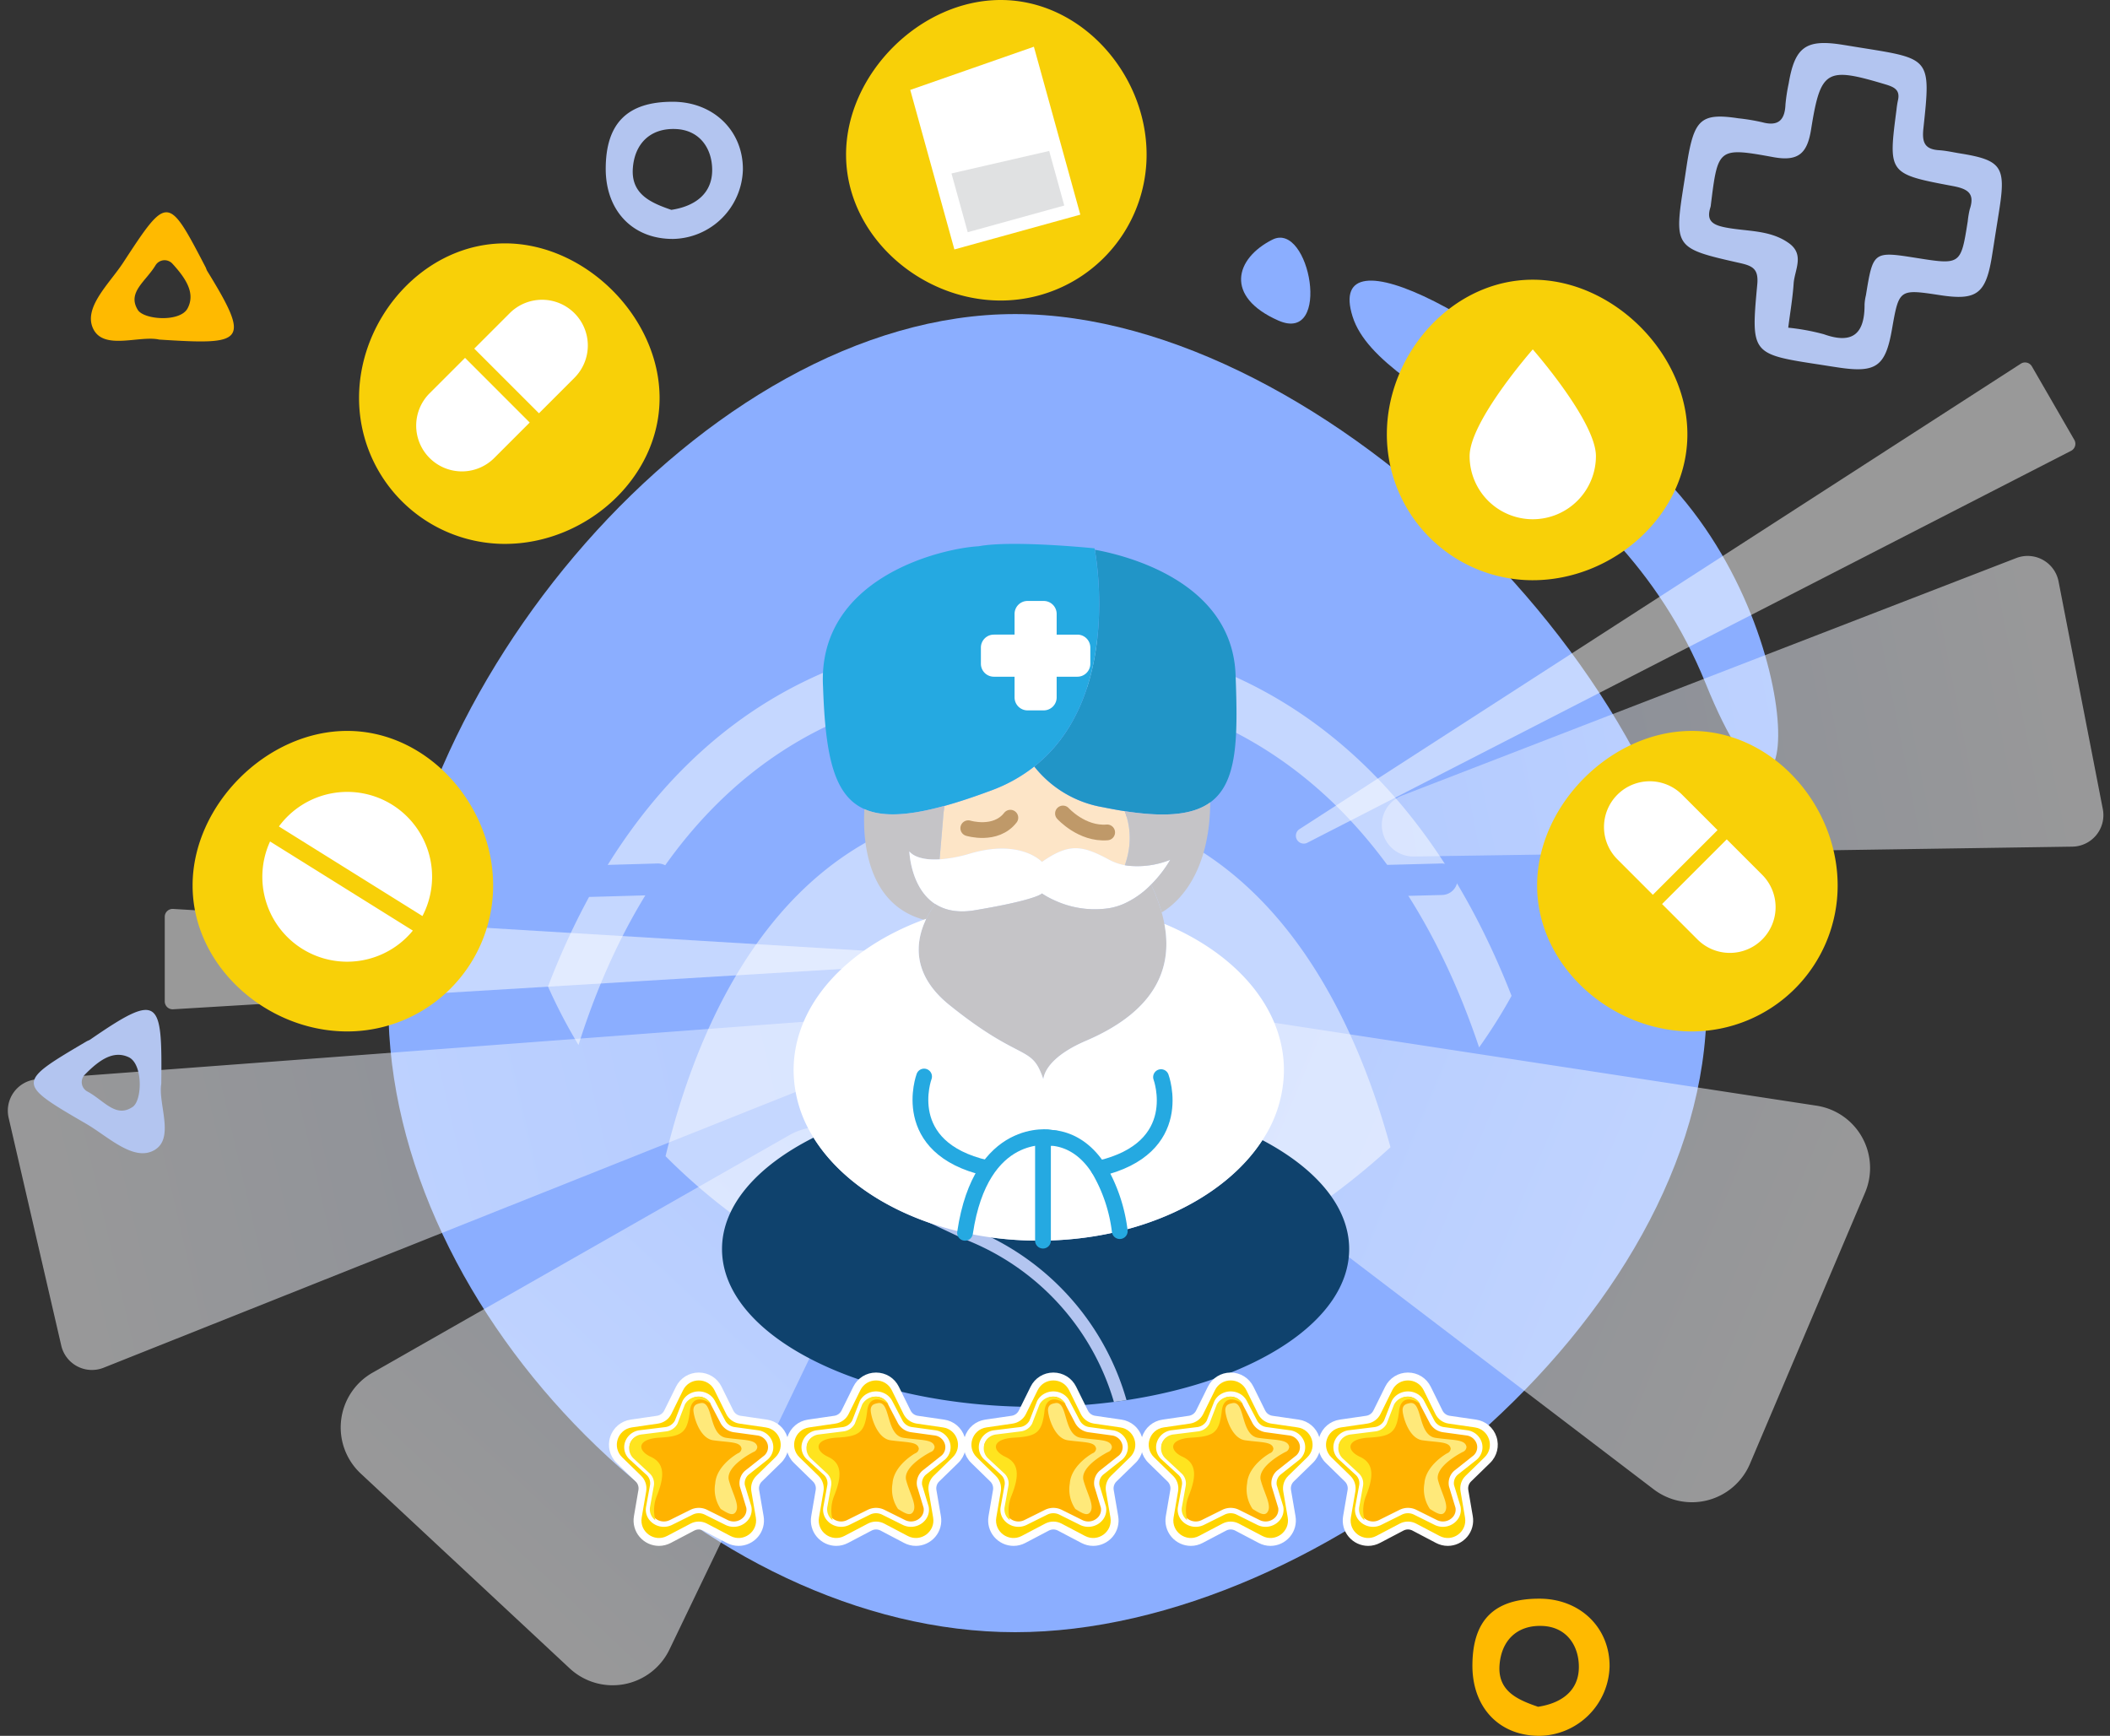 <svg id="reward" xmlns="http://www.w3.org/2000/svg" xmlns:xlink="http://www.w3.org/1999/xlink" width="267.801" height="220.327" viewBox="0 0 267.801 220.327">
  <rect x="0" y="0" width="267.801" height="220.327" fill="#333333" stroke="none"/>
  <defs>
    <linearGradient id="linear-gradient" x1="0.5" x2="0.5" y2="1" gradientUnits="objectBoundingBox">
      <stop offset="0" stop-color="#dee8ff"/>
      <stop offset="1" stop-color="#fff"/>
    </linearGradient>
  </defs>
  <g id="bg" transform="translate(-634.634 -342.479)">
    <g id="icons_bg" transform="translate(683.923 372.646)">
      <path id="Path_4322" data-name="Path 4322" d="M69.553-20c39.406,0,87.754,48.348,87.754,87.754s-48.348,79.553-87.754,79.553S-10,107.16-10,67.754,30.146-20,69.553-20Z" transform="translate(10 29.697)" fill="#8baeff"/>
      <path id="Path_4323" data-name="Path 4323" d="M404.132-7650.633c3.529,11.292,32.816,16.937,44.813,46.577s14.467-6.7-6-26.817S400.6-7661.924,404.132-7650.633Z" transform="translate(-281.756 7660.628)" fill="#8baeff"/>
      <path id="Path_4324" data-name="Path 4324" d="M472.534-7556.358c-4.747,2.388-6.1,7.241.743,10.266S477.281-7558.746,472.534-7556.358Z" transform="translate(-360.328 7556.607)" fill="#8baeff"/>
    </g>
    <path id="Polygon_23" data-name="Polygon 23" d="M21.363,24.492a8,8,0,0,1,15.275,0L54.763,82.618A8,8,0,0,1,47.125,93H10.875A8,8,0,0,1,3.237,82.618Z" transform="translate(735.893 454.081) rotate(43)" opacity="0.5" fill="url(#linear-gradient)"/>
    <path id="Polygon_26" data-name="Polygon 26" d="M21.248,30.392c2.048-8.03,13.455-8.03,15.5,0l18.7,73.328A8,8,0,0,1,47.7,113.7H10.3a8,8,0,0,1-7.752-9.977Z" transform="translate(748.05 493.335) rotate(-67)" opacity="0.5" fill="url(#linear-gradient)"/>
    <path id="Polygon_24" data-name="Polygon 24" d="M15.546,25.782a4,4,0,0,1,7.908,0l14.84,96.766a4,4,0,0,1-3.954,4.606H4.66a4,4,0,0,1-3.954-4.606Z" transform="matrix(0.225, 0.974, -0.974, 0.225, 758.53, 451.21)" opacity="0.5" fill="url(#linear-gradient)"/>
    <path id="Polygon_25" data-name="Polygon 25" d="M15.563,22.01a4,4,0,0,1,7.875,0L38.158,104.3a4,4,0,0,1-3.937,4.7H4.779a4,4,0,0,1-3.937-4.7Z" transform="translate(795.438 470.669) rotate(-101)" opacity="0.5" fill="url(#linear-gradient)"/>
    <path id="Polygon_27" data-name="Polygon 27" d="M5.435,20.181a1,1,0,0,1,2,0l5.383,108.769a1,1,0,0,1-1,1.049H1.051a1,1,0,0,1-1-1.049Z" transform="translate(785.848 464.219) rotate(-120)" fill="#fff" opacity="0.5"/>
    <path id="Polygon_28" data-name="Polygon 28" d="M5.435,16.527a1,1,0,0,1,2,0L12.8,105.463a1,1,0,0,1-1,1.06H1.062a1,1,0,0,1-1-1.06Z" transform="translate(762.068 457.785) rotate(90)" fill="#fff" opacity="0.5"/>
    <path id="ic_circle" d="M628.18,100.74c-5.78-.02-8.53,2.73-8.53,8.53.01,5.33,3.45,8.91,8.55,8.88a9.044,9.044,0,0,0,8.86-8.79C637.1,104.42,633.32,100.75,628.18,100.74Zm-.2,13.72c-2.63-.9-5.11-2-4.89-5.25.22-3.19,2.25-5.14,5.43-5.01,3.12.12,4.69,2.56,4.64,5.33C633.1,112.48,630.9,114.02,627.98,114.46Z" transform="translate(201.862 444.656)" fill="#ffba00"/>
    <path id="ic_triangle" data-name="ic+triangle" d="M461.16,259.39c.12-10.77-.17-11.72-9.03-5.61-.14.09-.31.14-.45.22-8.91,5.25-8.94,5.3-.06,10.46,2.77,1.6,6.03,4.87,8.67,3.34C462.9,266.29,460.73,261.91,461.16,259.39Zm-3.62,2.92c-2.144,1.482-3.642-.808-5.743-1.937a1.347,1.347,0,0,1-.355-2.134c1.85-1.887,3.628-3.121,5.558-2.239C458.85,256.83,458.76,261.47,457.54,262.31Z" transform="translate(193.944 220.656)" fill="#b3c5f0"/>
    <path id="ic_triangle-2" data-name="ic+triangle" d="M461.16,259.39c.12-10.77-.17-11.72-9.03-5.61-.14.09-.31.14-.45.22-8.91,5.25-8.94,5.3-.06,10.46,2.77,1.6,6.03,4.87,8.67,3.34C462.9,266.29,460.73,261.91,461.16,259.39Zm-3.62,2.92c-2.144,1.482-3.642-.808-5.743-1.937a1.347,1.347,0,0,1-.355-2.134c1.85-1.887,3.628-3.121,5.558-2.239C458.85,256.83,458.76,261.47,457.54,262.31Z" transform="translate(938.018 -61.372) rotate(93)" fill="#ffba00"/>
    <path id="ic_med" d="M491.458,583.768c-.9,0-1.807-.069-2.695.015-1.876.178-2.332-.672-2.417-2.463-.44-8.832-.494-8.825-9.164-8.832-.9,0-1.807-.008-2.7-.008-4.648.008-5.868,1.228-5.914,5.937a22.392,22.392,0,0,0,.015,2.695c.232,1.977-.479,2.9-2.556,2.679a25.619,25.619,0,0,0-3.081-.023c-4.478.031-5.381.911-5.52,5.4-.031,1.158,0,2.316,0,3.474,0,8.639,0,8.686,8.616,9.242,1.683.108,2.455.4,2.579,2.347.571,8.856.641,8.848,9.5,8.8.772,0,1.536,0,2.308-.008,4.849-.039,5.891-1.058,5.968-5.837.085-5.219.085-5.219,5.358-5.25,4.617-.023,5.659-1.042,5.721-5.59.008-1.158,0-2.316,0-3.474,0-1.027.008-2.054,0-3.088C497.442,584.524,496.7,583.783,491.458,583.768Zm2.308,6.8a11.422,11.422,0,0,0-.015,1.544c0,5.628,0,5.628-5.775,5.628-5.458,0-5.5.046-5.52,5.675a6.442,6.442,0,0,0,.008,1.158c.595,3.59-.594,5.3-4.493,4.571a27.737,27.737,0,0,0-4.609-.116c-.062-1.884-.031-3.775-.2-5.644-.154-1.753.865-3.9-1.49-5.011-2.671-1.289-5.536-.54-8.307-.672-1.637-.077-2.409-.54-2.146-2.231a2.146,2.146,0,0,0,0-.386c-.239-7.157-.232-7.311,6.871-7.142,3.3.085,4.2-1.189,4.2-4.254.008-7.69.679-8.137,8.446-7.088,1.2.162,1.976.432,1.861,1.807a11.45,11.45,0,0,0,.008,1.15c.224,8.145.224,8.207,8.57,8.446C493.087,588.06,494.122,588.454,493.767,590.569Z" transform="translate(489.336 -291.508) rotate(9)" fill="#b3c5f0"/>
    <path id="ic_circle-2" data-name="ic_circle" d="M628.18,100.74c-5.78-.02-8.53,2.73-8.53,8.53.01,5.33,3.45,8.91,8.55,8.88a9.044,9.044,0,0,0,8.86-8.79C637.1,104.42,633.32,100.75,628.18,100.74Zm-.2,13.72c-2.63-.9-5.11-2-4.89-5.25.22-3.19,2.25-5.14,5.43-5.01,3.12.12,4.69,2.56,4.64,5.33C633.1,112.48,630.9,114.02,627.98,114.46Z" transform="translate(91.862 254.656)" fill="#b3c5f0"/>
  </g>
  <g id="Group_13496" data-name="Group 13496" transform="translate(-2787.728 -2916.125)">
    <path id="Path_5712" data-name="Path 5712" d="M3920.948,9105.553c-15.8,0-31.754-8.082-43.723-20.115,4.634-19.1,16.333-44.915,45.725-44.915,28.809,0,41.1,24.806,46.282,43.776C3955.455,9096.956,3937.243,9105.553,3920.948,9105.553Zm1.8-80.022c-34.938,0-50.05,25.125-56.571,45.791a67.231,67.231,0,0,1-3.871-7.42c8.149-21.284,25.14-44.761,60.442-44.761,35.948,0,53.424,24.365,61.852,45.944a67.659,67.659,0,0,1-4.119,6.546C3973.537,9050.895,3957.871,9025.53,3922.743,9025.53Z" transform="translate(-1005.025 -6022.56)" fill="#fff" stroke="rgba(0,0,0,0)" stroke-width="1" opacity="0.5"/>
    <g id="Group_13472" data-name="Group 13472" transform="translate(2812.172 3008.897)">
      <path id="Path_5698" data-name="Path 5698" d="M-566.856,4666.625a18.519,18.519,0,0,1-18.519,18.52c-10.228,0-19.625-8.292-19.625-18.52S-595.6,4647-585.375,4647-566.856,4656.4-566.856,4666.625Z" transform="translate(605 -4647)" fill="#f8d008"/>
      <g id="Group_13469" data-name="Group 13469" transform="translate(8.852 7.74)">
        <path id="Path_5703" data-name="Path 5703" d="M-588.008,4672.39a10.774,10.774,0,0,0,4.085,13.627,10.774,10.774,0,0,0,14.037-2.315Z" transform="translate(588.988 -4666.095)" fill="#fff"/>
        <path id="Path_5704" data-name="Path 5704" d="M-585.183,4665.391l18.218,11.372a10.774,10.774,0,0,0-3.84-14.127A10.774,10.774,0,0,0-585.183,4665.391Z" transform="translate(587.286 -4661.002)" fill="#fff"/>
      </g>
    </g>
    <path id="Path_5718" data-name="Path 5718" d="M-918.467-5904.179l-9.5.245" transform="translate(3889.187 8931.903)" fill="none" stroke="#8baeff" stroke-linecap="round" stroke-width="4"/>
    <path id="Path_5719" data-name="Path 5719" d="M-919.375-5904.179l-8.592.245" transform="translate(3790.608 8931.903)" fill="none" stroke="#8baeff" stroke-linecap="round" stroke-width="4"/>
    <path id="Path_5722" data-name="Path 5722" d="M10.695,0,0,.245" transform="translate(2917.377 2966.089) rotate(90)" fill="none" stroke="#8baeff" stroke-linecap="round" stroke-width="4"/>
    <path id="Path_5720" data-name="Path 5720" d="M7.591,0,0,.245" transform="matrix(0.829, 0.559, -0.559, 0.829, 2876.336, 2984.877)" fill="none" stroke="#8baeff" stroke-linecap="round" stroke-width="4"/>
    <path id="Path_5721" data-name="Path 5721" d="M7.639.245,0,0" transform="translate(2962.199 2988.536) rotate(146)" fill="none" stroke="#8baeff" stroke-linecap="round" stroke-width="4"/>
    <g id="Group_13474" data-name="Group 13474" transform="translate(2833.298 2947.016)">
      <path id="Path_5699" data-name="Path 5699" d="M-503.856,4569.625c0,10.228-9.4,18.519-19.625,18.519A18.519,18.519,0,0,1-542,4569.625c0-10.229,8.291-19.625,18.519-19.625S-503.856,4559.4-503.856,4569.625Z" transform="translate(542 -4550)" fill="#f8d008"/>
      <g id="Group_13470" data-name="Group 13470" transform="translate(7.257 7.163)">
        <path id="Path_5705" data-name="Path 5705" d="M-507.336,4577.361l4.5-4.5a5.8,5.8,0,0,0,0-8.209,5.805,5.805,0,0,0-8.209,0l-4.5,4.5Z" transform="translate(522.913 -4562.957)" fill="#fff"/>
        <path id="Path_5706" data-name="Path 5706" d="M-522.678,4576.285l-4.5,4.5a5.806,5.806,0,0,0,0,8.209,5.8,5.8,0,0,0,8.209,0l4.5-4.5Z" transform="translate(528.873 -4568.917)" fill="#fff"/>
      </g>
    </g>
    <g id="Group_13473" data-name="Group 13473" transform="translate(2895.11 2916.125)">
      <path id="Path_5700" data-name="Path 5700" d="M-368.856,4510.625a18.518,18.518,0,0,1-18.519,18.519c-10.228,0-19.625-8.29-19.625-18.519S-397.6,4491-387.375,4491-368.856,4500.4-368.856,4510.625Z" transform="translate(407 -4491)" fill="#f8d008"/>
      <path id="Path_5709" data-name="Path 5709" d="M-370.672,4523.041l-15.985,4.417-5.6-20.248,15.691-5.483Z" transform="translate(400.405 -4495.797)" fill="#fff"/>
      <path id="Path_5710" data-name="Path 5710" d="M-382.8,4528.514l2.061,7.459,12.255-3.386-1.914-6.927Z" transform="translate(396.18 -4506.5)" fill="#e0e1e2"/>
    </g>
    <g id="Group_13475" data-name="Group 13475" transform="translate(2963.747 2951.627)">
      <path id="Path_5701" data-name="Path 5701" d="M-216.856,4576.625c0,10.228-9.4,18.519-19.625,18.519A18.519,18.519,0,0,1-255,4576.625c0-10.229,8.291-19.625,18.519-19.625S-216.856,4566.4-216.856,4576.625Z" transform="translate(255 -4557)" fill="#f8d008"/>
      <path id="Path_5711" data-name="Path 5711" d="M-219.968,4586.544a8.016,8.016,0,0,1-8.016,8.015,8.016,8.016,0,0,1-8.016-8.015c0-4.427,8.016-13.544,8.016-13.544S-219.968,4582.118-219.968,4586.544Z" transform="translate(246.504 -4564.155)" fill="#fff"/>
    </g>
    <g id="Group_13476" data-name="Group 13476" transform="translate(2982.819 3008.898)">
      <path id="Path_5702" data-name="Path 5702" d="M-170.856,4674.625a18.519,18.519,0,0,1-18.519,18.519c-10.228,0-19.625-8.291-19.625-18.519S-199.6,4655-189.375,4655-170.856,4664.4-170.856,4674.625Z" transform="translate(209 -4655)" fill="#f8d008"/>
      <g id="Group_13471" data-name="Group 13471" transform="translate(8.49 6.397)">
        <path id="Path_5707" data-name="Path 5707" d="M-172.105,4679.9l4.5,4.5a5.805,5.805,0,0,1,0,8.209,5.8,5.8,0,0,1-8.209,0l-4.5-4.5Z" transform="translate(187.682 -4672.532)" fill="#fff"/>
        <path id="Path_5708" data-name="Path 5708" d="M-187.448,4680.976l-4.495-4.5a5.8,5.8,0,0,1,0-8.209,5.806,5.806,0,0,1,8.209,0l4.5,4.5Z" transform="translate(193.643 -4666.572)" fill="#fff"/>
      </g>
    </g>
    <g id="Group_13488" data-name="Group 13488" transform="translate(2879.372 2985.161)">
      <path id="Path_5729" data-name="Path 5729" d="M3389.593,3881.192c0,9.044-11.907,16.688-28.261,19.177q-.793.12-1.6.224a77.589,77.589,0,0,1-9.938.63c-21.979,0-39.8-8.969-39.8-20.032,0-5.521,4.436-10.521,11.613-14.142,3.555,5.732,10.572,10.181,19.217,12.075q1.623.356,3.32.59a44.7,44.7,0,0,0,6.047.409c12.639,0,23.517-5.238,28.386-12.762C3385.4,3870.957,3389.593,3875.829,3389.593,3881.192Z" transform="translate(-3310 -3791.687)" fill="#0f426d"/>
      <path id="Path_5730" data-name="Path 5730" d="M3406.154,3763c-.029.062-.059.123-.091.187-.083-.019-.163-.04-.243-.064C3405.929,3763.08,3406.042,3763.04,3406.154,3763Z" transform="translate(-3380.227 -3715.427)" fill="#fff"/>
      <path id="Path_5731" data-name="Path 5731" d="M3406.154,3763c-.029.062-.059.123-.091.187-.083-.019-.163-.04-.243-.064C3405.929,3763.08,3406.042,3763.04,3406.154,3763Z" transform="translate(-3380.227 -3715.427)" fill="#fff"/>
      <g id="Group_13487" data-name="Group 13487" transform="translate(23.771 84.965)">
        <path id="Path_5732" data-name="Path 5732" d="M3426.561,3926.717c-.529.08-1.06.155-1.6.224a31.719,31.719,0,0,0-19.073-20.694L3399,3903l7.059,2.473.3-.764.125.051q1.518.6,2.893,1.3a33.209,33.209,0,0,1,17.16,20.568C3426.548,3926.661,3426.553,3926.691,3426.561,3926.717Z" transform="translate(-3399 -3903)" fill="#b3c5f0"/>
      </g>
      <path id="Path_5733" data-name="Path 5733" d="M3437.434,3698.542v0a9.348,9.348,0,0,0-.558-2.209q-1.3-.2-2.765-.5a14.094,14.094,0,0,1-8.718-5.166,19.851,19.851,0,0,1-5.438,3.029c-2.222.828-4.215,1.49-6,1.982l-.577,6.776a18,18,0,0,0,3.9-.745c6.41-1.87,9.081,1.068,9.081,1.068,3.472-2.4,5.075-2.137,8.547-.267a6.85,6.85,0,0,0,1.977.689,10.181,10.181,0,0,0,.449-1.635,0,0,0,0,0,0-.005A9.623,9.623,0,0,0,3437.434,3698.542Z" transform="translate(-3385.768 -3662.408)" fill="#fde5c7"/>
      <path id="Path_5734" data-name="Path 5734" d="M3480.7,3619.717c-2.038,1.485-5.261,1.92-10.288,1.2-.187-.026-.374-.056-.566-.085q-1.3-.2-2.764-.5a14.093,14.093,0,0,1-8.718-5.165,18.48,18.48,0,0,0,3.323-3.4c6.8-8.99,4.66-22.438,4.359-24.115,3.977.719,17.409,4.025,17.863,15.852C3484.217,3611.626,3484.163,3617.192,3480.7,3619.717Z" transform="translate(-3418.735 -3586.911)" fill="#2195c7"/>
      <path id="Path_5735" data-name="Path 5735" d="M3388.047,3609.738a18.479,18.479,0,0,1-3.323,3.4,19.865,19.865,0,0,1-5.438,3.029c-2.222.828-4.214,1.49-6,1.982-.139.035-.272.072-.409.107-4.4,1.17-7.513,1.269-9.714.288-3.915-1.736-4.949-6.875-5.245-15.464-.8-13.889,14.957-17.628,19.764-17.9,4.273-.8,14.69.267,14.69.267l.032.174C3392.707,3587.3,3394.85,3600.748,3388.047,3609.738Z" transform="translate(-3345.099 -3584.884)" fill="#25a9e1"/>
      <path id="Path_5736" data-name="Path 5736" d="M3432.342,3715c-1.87,2.4-5.342,1.335-5.342,1.335" transform="translate(-3395.751 -3680.248)" fill="none" stroke="#bf9969" stroke-linecap="round" stroke-miterlimit="10" stroke-width="2"/>
      <path id="Path_5737" data-name="Path 5737" d="M3477.609,3715.4c-3.205.267-5.609-2.4-5.609-2.4" transform="translate(-3428.732 -3678.782)" fill="none" stroke="#bf9969" stroke-linecap="round" stroke-miterlimit="10" stroke-width="2"/>
      <path id="Path_5738" data-name="Path 5738" d="M3387.64,3709.42l-.577,6.776c-.08.005-.16.011-.238.011-2.89.12-3.6-1.023-3.6-1.023s.142,4.658,3.293,6.688a11.791,11.791,0,0,0-1.138,1.859c-.112.04-.224.08-.334.123-7.6-2.073-7.721-10.972-7.527-14.038,2.2.98,5.313.881,9.714-.288C3387.368,3709.492,3387.5,3709.455,3387.64,3709.42Z" transform="translate(-3359.452 -3676.158)" fill="#c5c4c7"/>
      <path id="Path_5739" data-name="Path 5739" d="M3426.7,3731.714c-.115-.016-.232-.035-.35-.056a6.847,6.847,0,0,1-1.977-.689c-3.472-1.87-5.074-2.137-8.547.267,0,0-2.671-2.938-9.081-1.068a18.033,18.033,0,0,1-3.905.745c-.08.005-.16.011-.238.011-2.89.12-3.6-1.023-3.6-1.023s.142,4.658,3.293,6.688a5.367,5.367,0,0,0,.855.449,5.878,5.878,0,0,0,1.338.382,7.534,7.534,0,0,0,1.565.091,9.823,9.823,0,0,0,1.229-.131c3.1-.518,5.083-.954,6.346-1.3h0c2-.537,2.2-.839,2.2-.839a10.126,10.126,0,0,0,1.531.844h0a12.123,12.123,0,0,0,7.014,1.025c.131-.021.259-.048.39-.077h0a7.621,7.621,0,0,0,1.1-.331c.1-.035.19-.075.283-.112v0a11.239,11.239,0,0,0,3.531-2.468,15.764,15.764,0,0,0,2.433-3.149A11.258,11.258,0,0,1,3426.7,3731.714Z" transform="translate(-3375.229 -3690.875)" fill="#fff"/>
      <path id="Path_5740" data-name="Path 5740" d="M3512.2,3707.71c-.059,9.6-4.6,13.066-6.159,13.969a21.792,21.792,0,0,0-1.349-3.528,15.764,15.764,0,0,0,2.434-3.149,11.259,11.259,0,0,1-5.417.742c-.115-.016-.232-.035-.35-.056a10.174,10.174,0,0,0,.449-1.635,0,0,0,0,0,0-.005,9.606,9.606,0,0,0,.1-3.01v0a9.353,9.353,0,0,0-.558-2.209c.192.03.379.059.566.085C3506.943,3709.63,3510.167,3709.195,3512.2,3707.71Z" transform="translate(-3450.243 -3674.905)" fill="#c5c4c7"/>
      <path id="Path_5741" data-name="Path 5741" d="M3424.691,3766.618c-7.479,3.2-4.541,6.677-5.876,3.739s-3.205-1.6-11.485-8.28c-4.776-3.852-4.308-7.967-3.01-10.764.032-.064.062-.125.091-.187a11.8,11.8,0,0,1,1.138-1.859,5.341,5.341,0,0,0,.854.449,5.883,5.883,0,0,0,1.338.382,7.541,7.541,0,0,0,1.565.091,9.871,9.871,0,0,0,1.229-.131c3.1-.518,5.083-.954,6.346-1.3h0c2-.537,2.2-.839,2.2-.839a10.129,10.129,0,0,0,1.53.844h0a12.126,12.126,0,0,0,7.014,1.025c.131-.021.259-.048.39-.077h0a7.621,7.621,0,0,0,1.1-.331c.1-.035.189-.075.283-.112v0a11.245,11.245,0,0,0,3.531-2.468,21.787,21.787,0,0,1,1.349,3.528c.142.5.257.977.342,1.448v0C3436.1,3759.529,3430.848,3763.979,3424.691,3766.618Z" transform="translate(-3378.485 -3703.554)" fill="#c5c4c7"/>
      <path id="Path_5742" data-name="Path 5742" d="M3406.231,3782.567a16.2,16.2,0,0,1-2.729,8.873c-4.869,7.524-15.748,12.762-28.386,12.762-12.812,0-23.813-5.382-28.584-13.074a16.118,16.118,0,0,1-2.532-8.56c0-8.28,6.688-15.472,16.511-19.107.08.024.16.045.243.064-1.3,2.8-1.766,6.912,3.01,10.764,8.28,6.677,10.149,5.342,11.485,8.28s-1.6-.534,5.875-3.739c6.157-2.639,11.41-7.089,9.938-14.839C3400.147,3767.763,3406.231,3774.672,3406.231,3782.567Z" transform="translate(-3334.919 -3715.764)" fill="#fff"/>
      <path id="Path_5743" data-name="Path 5743" d="M3412.645,3849.618c-11.271-2.6-7.922-11.618-7.922-11.618" transform="translate(-3379.082 -3770.396)" fill="none" stroke="#25a9e1" stroke-linecap="round" stroke-miterlimit="10" stroke-width="2"/>
      <path id="Path_5744" data-name="Path 5744" d="M3436.3,3866.888v-.029s-8.827-1.528-10.852,12.07c0,.008,0,.013-.005.021" transform="translate(-3394.607 -3791.509)" fill="none" stroke="#25a9e1" stroke-linecap="round" stroke-miterlimit="10" stroke-width="2"/>
      <path id="Path_5745" data-name="Path 5745" d="M3496.852,3838.28s3.349,9.019-7.922,11.618" transform="translate(-3441.139 -3770.601)" fill="none" stroke="#25a9e1" stroke-linecap="round" stroke-miterlimit="10" stroke-width="2"/>
      <path id="Path_5746" data-name="Path 5746" d="M3462.5,3880.149v-13.01a4.455,4.455,0,0,1,.958-.045c1.381.062,4,.652,6.1,3.918a20.331,20.331,0,0,1,2.687,7.93" transform="translate(-3421.769 -3791.714)" fill="none" stroke="#25a9e1" stroke-linecap="round" stroke-miterlimit="10" stroke-width="2"/>
      <path id="Path_5747" data-name="Path 5747" d="M3445.243,3616.273h-2.628v-2.628a1.645,1.645,0,0,0-1.645-1.645h-2.052a1.645,1.645,0,0,0-1.645,1.645v2.628h-2.628a1.646,1.646,0,0,0-1.646,1.645v2.051a1.646,1.646,0,0,0,1.646,1.646h2.628v2.628a1.646,1.646,0,0,0,1.645,1.646h2.052a1.645,1.645,0,0,0,1.645-1.646v-2.628h2.628a1.645,1.645,0,0,0,1.645-1.646v-2.051A1.645,1.645,0,0,0,3445.243,3616.273Z" transform="translate(-3400.148 -3604.758)" fill="#fff"/>
    </g>
  </g>
  <g id="stars" transform="translate(-2807.517 -2140.083)">
    <g id="star" transform="translate(2885.805 2315.298)">
      <g id="Group_13491" data-name="Group 13491">
        <g id="Path_5752" data-name="Path 5752" transform="translate(-2702.16 -3953.653)" fill="#ffd500">
          <path d="M 2717.613 3974.153 C 2717.173 3974.153 2716.746 3974.047 2716.345 3973.836 L 2713.362 3972.267 C 2713.116 3972.138 2712.839 3972.069 2712.56 3972.069 C 2712.282 3972.069 2712.005 3972.138 2711.758 3972.267 L 2708.775 3973.836 C 2708.374 3974.046 2707.948 3974.153 2707.508 3974.153 C 2706.705 3974.153 2705.943 3973.796 2705.417 3973.173 C 2704.897 3972.555 2704.686 3971.771 2704.824 3970.965 L 2705.394 3967.643 C 2705.49 3967.084 2705.304 3966.514 2704.898 3966.118 L 2702.485 3963.765 C 2701.737 3963.037 2701.473 3961.967 2701.796 3960.974 C 2702.118 3959.981 2702.961 3959.271 2703.994 3959.121 L 2707.329 3958.636 C 2707.891 3958.554 2708.376 3958.202 2708.627 3957.693 L 2710.118 3954.671 C 2710.581 3953.735 2711.516 3953.153 2712.56 3953.153 C 2713.604 3953.153 2714.54 3953.735 2715.002 3954.671 L 2716.494 3957.693 C 2716.745 3958.202 2717.23 3958.554 2717.791 3958.636 L 2721.126 3959.121 C 2722.16 3959.271 2723.002 3959.981 2723.325 3960.974 C 2723.647 3961.967 2723.383 3963.037 2722.635 3963.765 L 2720.222 3966.118 C 2719.816 3966.514 2719.631 3967.084 2719.726 3967.643 L 2720.296 3970.965 C 2720.434 3971.771 2720.224 3972.555 2719.703 3973.173 C 2719.177 3973.796 2718.416 3974.153 2717.613 3974.153 Z" stroke="none"/>
          <path d="M 2712.56 3953.653 C 2711.768 3953.653 2710.975 3954.066 2710.567 3954.892 L 2709.075 3957.915 C 2708.751 3958.571 2708.125 3959.025 2707.401 3959.131 L 2704.066 3959.616 C 2702.242 3959.88 2701.514 3962.122 2702.834 3963.407 L 2705.247 3965.76 C 2705.771 3966.271 2706.01 3967.006 2705.887 3967.728 L 2705.317 3971.049 C 2705.005 3972.866 2706.911 3974.251 2708.542 3973.393 L 2711.526 3971.824 C 2712.174 3971.485 2712.948 3971.485 2713.595 3971.824 L 2716.578 3973.393 C 2718.208 3974.251 2720.115 3972.866 2719.803 3971.049 L 2719.234 3967.728 C 2719.11 3967.006 2719.349 3966.271 2719.873 3965.76 L 2722.287 3963.407 C 2723.606 3962.122 2722.878 3959.88 2721.054 3959.616 L 2717.719 3959.131 C 2716.995 3959.025 2716.369 3958.571 2716.045 3957.915 L 2714.554 3954.892 C 2714.146 3954.066 2713.353 3953.653 2712.56 3953.653 M 2712.56 3952.653 C 2713.796 3952.653 2714.904 3953.342 2715.45 3954.449 L 2716.942 3957.472 C 2717.12 3957.833 2717.465 3958.083 2717.863 3958.141 L 2721.198 3958.626 C 2722.421 3958.804 2723.418 3959.644 2723.8 3960.82 C 2724.182 3961.995 2723.87 3963.261 2722.985 3964.124 L 2720.571 3966.476 C 2720.283 3966.757 2720.151 3967.162 2720.219 3967.558 L 2720.789 3970.88 C 2720.95 3971.82 2720.693 3972.773 2720.085 3973.495 C 2719.464 3974.231 2718.563 3974.653 2717.613 3974.653 C 2717.091 3974.653 2716.586 3974.527 2716.113 3974.278 L 2713.129 3972.709 C 2712.955 3972.618 2712.758 3972.569 2712.56 3972.569 C 2712.363 3972.569 2712.166 3972.618 2711.991 3972.71 L 2709.008 3974.278 C 2708.534 3974.527 2708.03 3974.653 2707.508 3974.653 C 2706.557 3974.653 2705.656 3974.231 2705.035 3973.495 C 2704.427 3972.773 2704.17 3971.82 2704.331 3970.88 L 2704.901 3967.558 C 2704.969 3967.162 2704.837 3966.757 2704.549 3966.476 L 2702.136 3964.123 C 2701.251 3963.261 2700.938 3961.995 2701.32 3960.82 C 2701.702 3959.644 2702.699 3958.804 2703.922 3958.626 L 2707.257 3958.141 C 2707.656 3958.083 2708 3957.833 2708.178 3957.472 L 2709.67 3954.449 C 2710.217 3953.342 2711.324 3952.653 2712.56 3952.653 Z" stroke="none" fill="#fff"/>
        </g>
        <path id="Path_5753" data-name="Path 5753" d="M2720.675,3965.023l1.309,2.5a1.947,1.947,0,0,0,1.469,1l2.927.4a1.809,1.809,0,0,1,1.081,3.131l-2.451,1.943a1.769,1.769,0,0,0-.561,1.625l.833,2.743a1.929,1.929,0,0,1-2.83,1.936l-2.617-1.3a2.059,2.059,0,0,0-1.815,0l-2.618,1.3a1.929,1.929,0,0,1-2.83-1.936l.5-2.743a1.77,1.77,0,0,0-.561-1.625l-2.117-1.943a1.809,1.809,0,0,1,1.081-3.131l3.26-.4a1.946,1.946,0,0,0,1.469-1l.975-2.5A2.007,2.007,0,0,1,2720.675,3965.023Z" transform="translate(-2708.526 -3962.274)" fill="#ffb300"/>
        <path id="Path_5753_-_Outline" data-name="Path 5753 - Outline" d="M2717.26,3962a2.392,2.392,0,0,1,1.164.3,2.205,2.205,0,0,1,.881.9l1.309,2.5a1.611,1.611,0,0,0,1.218.829l2.926.4a2.231,2.231,0,0,1,1.865,1.531,2.077,2.077,0,0,1,.033,1.134,2.142,2.142,0,0,1-.636,1.044l-.009.008-.01.008-2.441,1.935a1.439,1.439,0,0,0-.453,1.294l.833,2.742,0,.019a2.054,2.054,0,0,1-.453,1.711,2.315,2.315,0,0,1-.794.609,2.36,2.36,0,0,1-2.06-.026l-2.617-1.3a1.727,1.727,0,0,0-1.52,0l-2.617,1.3a2.36,2.36,0,0,1-2.06.026,2.322,2.322,0,0,1-.794-.609,2.055,2.055,0,0,1-.453-1.711l.5-2.743a1.438,1.438,0,0,0-.458-1.319l-2.118-1.943a2.138,2.138,0,0,1-.636-1.044,2.073,2.073,0,0,1,.033-1.134,2.23,2.23,0,0,1,1.864-1.531h0l3.258-.4a1.613,1.613,0,0,0,1.208-.813l.975-2.495.009-.016a2.2,2.2,0,0,1,.881-.9A2.391,2.391,0,0,1,2717.26,3962Zm8.317,8.135a1.408,1.408,0,0,0,.409-1.479,1.57,1.57,0,0,0-1.318-1.069l-2.927-.4a2.281,2.281,0,0,1-1.719-1.18l-1.309-2.5a1.674,1.674,0,0,0-2.9-.016l-.975,2.495-.009.016a2.28,2.28,0,0,1-1.719,1.18h0l-3.258.4a1.569,1.569,0,0,0-1.316,1.068,1.409,1.409,0,0,0,.417,1.486l2.118,1.943a2.1,2.1,0,0,1,.664,1.93l-.5,2.743a1.4,1.4,0,0,0,.308,1.164,1.69,1.69,0,0,0,2.046.413l2.617-1.3a2.392,2.392,0,0,1,2.112,0l2.617,1.3a1.691,1.691,0,0,0,2.046-.413,1.4,1.4,0,0,0,.312-1.146l-.833-2.742,0-.019a2.1,2.1,0,0,1,.664-1.93l.009-.008.009-.008Z" transform="translate(-2706.86 -3960.607)" fill="#fff"/>
        <path id="Path_5754" data-name="Path 5754" d="M2764.608,3975.244c-2.286-.326-1.633-4.734-3.265-4.408-.437.087-.84.176-.916.762s.681,3.693,2.5,3.952c2.1.3,3.448.15,3.6,1.05a.668.668,0,0,1-.45.6s-2.72,1.491-2.887,3.826a4.431,4.431,0,0,0,.7,3.245c.826.515,1.474.914,1.851.443.653-.816-.326-2.285-.816-4.081s3.116-3.592,3.116-3.592a.728.728,0,0,0,.49-.653C2768.363,3975.407,2766.894,3975.571,2764.608,3975.244Z" transform="translate(-2750.702 -3967.955)" fill="#ffe97a"/>
        <path id="Path_5755" data-name="Path 5755" d="M2721.922,3966.972a1.913,1.913,0,0,0-3.345.024l-.936,2.43a1.869,1.869,0,0,1-1.41.978l-3.131.39a1.767,1.767,0,0,0-1.038,3.049l2.033,1.891a1.737,1.737,0,0,1,.539,1.582l-.48,2.671a1.723,1.723,0,0,0,.676,1.7,4.884,4.884,0,0,1,.221-3.176c.961-2.436.961-4.061-.8-4.873s-1.762-2.274,1.122-2.436,3.524-.65,3.844-3.411C2719.433,3965.916,2720.9,3966.133,2721.922,3966.972Z" transform="translate(-2709.938 -3963.94)" fill="#ffe41f"/>
      </g>
    </g>
    <g id="star-2" data-name="star" transform="translate(2930.81 2315.298)">
      <g id="Group_13491-2" data-name="Group 13491">
        <g id="Path_5752-2" data-name="Path 5752" transform="translate(-2702.16 -3953.653)" fill="#ffd500">
          <path d="M 2717.613 3974.153 C 2717.173 3974.153 2716.746 3974.047 2716.345 3973.836 L 2713.362 3972.267 C 2713.116 3972.138 2712.839 3972.069 2712.56 3972.069 C 2712.282 3972.069 2712.005 3972.138 2711.758 3972.267 L 2708.775 3973.836 C 2708.374 3974.046 2707.948 3974.153 2707.508 3974.153 C 2706.705 3974.153 2705.943 3973.796 2705.417 3973.173 C 2704.897 3972.555 2704.686 3971.771 2704.824 3970.965 L 2705.394 3967.643 C 2705.49 3967.084 2705.304 3966.514 2704.898 3966.118 L 2702.485 3963.765 C 2701.737 3963.037 2701.473 3961.967 2701.796 3960.974 C 2702.118 3959.981 2702.961 3959.271 2703.994 3959.121 L 2707.329 3958.636 C 2707.891 3958.554 2708.376 3958.202 2708.627 3957.693 L 2710.118 3954.671 C 2710.581 3953.735 2711.516 3953.153 2712.56 3953.153 C 2713.604 3953.153 2714.54 3953.735 2715.002 3954.671 L 2716.494 3957.693 C 2716.745 3958.202 2717.23 3958.554 2717.791 3958.636 L 2721.126 3959.121 C 2722.16 3959.271 2723.002 3959.981 2723.325 3960.974 C 2723.647 3961.967 2723.383 3963.037 2722.635 3963.765 L 2720.222 3966.118 C 2719.816 3966.514 2719.631 3967.084 2719.726 3967.643 L 2720.296 3970.965 C 2720.434 3971.771 2720.224 3972.555 2719.703 3973.173 C 2719.177 3973.796 2718.416 3974.153 2717.613 3974.153 Z" stroke="none"/>
          <path d="M 2712.56 3953.653 C 2711.768 3953.653 2710.975 3954.066 2710.567 3954.892 L 2709.075 3957.915 C 2708.751 3958.571 2708.125 3959.025 2707.401 3959.131 L 2704.066 3959.616 C 2702.242 3959.88 2701.514 3962.122 2702.834 3963.407 L 2705.247 3965.76 C 2705.771 3966.271 2706.01 3967.006 2705.887 3967.728 L 2705.317 3971.049 C 2705.005 3972.866 2706.911 3974.251 2708.542 3973.393 L 2711.526 3971.824 C 2712.174 3971.485 2712.948 3971.485 2713.595 3971.824 L 2716.578 3973.393 C 2718.208 3974.251 2720.115 3972.866 2719.803 3971.049 L 2719.234 3967.728 C 2719.11 3967.006 2719.349 3966.271 2719.873 3965.76 L 2722.287 3963.407 C 2723.606 3962.122 2722.878 3959.88 2721.054 3959.616 L 2717.719 3959.131 C 2716.995 3959.025 2716.369 3958.571 2716.045 3957.915 L 2714.554 3954.892 C 2714.146 3954.066 2713.353 3953.653 2712.56 3953.653 M 2712.56 3952.653 C 2713.796 3952.653 2714.904 3953.342 2715.45 3954.449 L 2716.942 3957.472 C 2717.12 3957.833 2717.465 3958.083 2717.863 3958.141 L 2721.198 3958.626 C 2722.421 3958.804 2723.418 3959.644 2723.8 3960.82 C 2724.182 3961.995 2723.87 3963.261 2722.985 3964.124 L 2720.571 3966.476 C 2720.283 3966.757 2720.151 3967.162 2720.219 3967.558 L 2720.789 3970.88 C 2720.95 3971.82 2720.693 3972.773 2720.085 3973.495 C 2719.464 3974.231 2718.563 3974.653 2717.613 3974.653 C 2717.091 3974.653 2716.586 3974.527 2716.113 3974.278 L 2713.129 3972.709 C 2712.955 3972.618 2712.758 3972.569 2712.56 3972.569 C 2712.363 3972.569 2712.166 3972.618 2711.991 3972.71 L 2709.008 3974.278 C 2708.534 3974.527 2708.03 3974.653 2707.508 3974.653 C 2706.557 3974.653 2705.656 3974.231 2705.035 3973.495 C 2704.427 3972.773 2704.17 3971.82 2704.331 3970.88 L 2704.901 3967.558 C 2704.969 3967.162 2704.837 3966.757 2704.549 3966.476 L 2702.136 3964.123 C 2701.251 3963.261 2700.938 3961.995 2701.32 3960.82 C 2701.702 3959.644 2702.699 3958.804 2703.922 3958.626 L 2707.257 3958.141 C 2707.656 3958.083 2708 3957.833 2708.178 3957.472 L 2709.67 3954.449 C 2710.217 3953.342 2711.324 3952.653 2712.56 3952.653 Z" stroke="none" fill="#fff"/>
        </g>
        <path id="Path_5753-2" data-name="Path 5753" d="M2720.675,3965.023l1.309,2.5a1.947,1.947,0,0,0,1.469,1l2.927.4a1.809,1.809,0,0,1,1.081,3.131l-2.451,1.943a1.769,1.769,0,0,0-.561,1.625l.833,2.743a1.929,1.929,0,0,1-2.83,1.936l-2.617-1.3a2.059,2.059,0,0,0-1.815,0l-2.618,1.3a1.929,1.929,0,0,1-2.83-1.936l.5-2.743a1.77,1.77,0,0,0-.561-1.625l-2.117-1.943a1.809,1.809,0,0,1,1.081-3.131l3.26-.4a1.946,1.946,0,0,0,1.469-1l.975-2.5A2.007,2.007,0,0,1,2720.675,3965.023Z" transform="translate(-2708.526 -3962.274)" fill="#ffb300"/>
        <path id="Path_5753_-_Outline-2" data-name="Path 5753 - Outline" d="M2717.26,3962a2.392,2.392,0,0,1,1.164.3,2.205,2.205,0,0,1,.881.9l1.309,2.5a1.611,1.611,0,0,0,1.218.829l2.926.4a2.231,2.231,0,0,1,1.865,1.531,2.077,2.077,0,0,1,.033,1.134,2.142,2.142,0,0,1-.636,1.044l-.009.008-.01.008-2.441,1.935a1.439,1.439,0,0,0-.453,1.294l.833,2.742,0,.019a2.054,2.054,0,0,1-.453,1.711,2.315,2.315,0,0,1-.794.609,2.36,2.36,0,0,1-2.06-.026l-2.617-1.3a1.727,1.727,0,0,0-1.52,0l-2.617,1.3a2.36,2.36,0,0,1-2.06.026,2.322,2.322,0,0,1-.794-.609,2.055,2.055,0,0,1-.453-1.711l.5-2.743a1.438,1.438,0,0,0-.458-1.319l-2.118-1.943a2.138,2.138,0,0,1-.636-1.044,2.073,2.073,0,0,1,.033-1.134,2.23,2.23,0,0,1,1.864-1.531h0l3.258-.4a1.613,1.613,0,0,0,1.208-.813l.975-2.495.009-.016a2.2,2.2,0,0,1,.881-.9A2.391,2.391,0,0,1,2717.26,3962Zm8.317,8.135a1.408,1.408,0,0,0,.409-1.479,1.57,1.57,0,0,0-1.318-1.069l-2.927-.4a2.281,2.281,0,0,1-1.719-1.18l-1.309-2.5a1.674,1.674,0,0,0-2.9-.016l-.975,2.495-.009.016a2.28,2.28,0,0,1-1.719,1.18h0l-3.258.4a1.569,1.569,0,0,0-1.316,1.068,1.409,1.409,0,0,0,.417,1.486l2.118,1.943a2.1,2.1,0,0,1,.664,1.93l-.5,2.743a1.4,1.4,0,0,0,.308,1.164,1.69,1.69,0,0,0,2.046.413l2.617-1.3a2.392,2.392,0,0,1,2.112,0l2.617,1.3a1.691,1.691,0,0,0,2.046-.413,1.4,1.4,0,0,0,.312-1.146l-.833-2.742,0-.019a2.1,2.1,0,0,1,.664-1.93l.009-.008.009-.008Z" transform="translate(-2706.86 -3960.607)" fill="#fff"/>
        <path id="Path_5754-2" data-name="Path 5754" d="M2764.608,3975.244c-2.286-.326-1.633-4.734-3.265-4.408-.437.087-.84.176-.916.762s.681,3.693,2.5,3.952c2.1.3,3.448.15,3.6,1.05a.668.668,0,0,1-.45.6s-2.72,1.491-2.887,3.826a4.431,4.431,0,0,0,.7,3.245c.826.515,1.474.914,1.851.443.653-.816-.326-2.285-.816-4.081s3.116-3.592,3.116-3.592a.728.728,0,0,0,.49-.653C2768.363,3975.407,2766.894,3975.571,2764.608,3975.244Z" transform="translate(-2750.702 -3967.955)" fill="#ffe97a"/>
        <path id="Path_5755-2" data-name="Path 5755" d="M2721.922,3966.972a1.913,1.913,0,0,0-3.345.024l-.936,2.43a1.869,1.869,0,0,1-1.41.978l-3.131.39a1.767,1.767,0,0,0-1.038,3.049l2.033,1.891a1.737,1.737,0,0,1,.539,1.582l-.48,2.671a1.723,1.723,0,0,0,.676,1.7,4.884,4.884,0,0,1,.221-3.176c.961-2.436.961-4.061-.8-4.873s-1.762-2.274,1.122-2.436,3.524-.65,3.844-3.411C2719.433,3965.916,2720.9,3966.133,2721.922,3966.972Z" transform="translate(-2709.938 -3963.94)" fill="#ffe41f"/>
      </g>
    </g>
    <g id="star-3" data-name="star" transform="translate(2908.307 2315.298)">
      <g id="Group_13491-3" data-name="Group 13491">
        <g id="Path_5752-3" data-name="Path 5752" transform="translate(-2702.16 -3953.653)" fill="#ffd500">
          <path d="M 2717.613 3974.153 C 2717.173 3974.153 2716.746 3974.047 2716.345 3973.836 L 2713.362 3972.267 C 2713.116 3972.138 2712.839 3972.069 2712.56 3972.069 C 2712.282 3972.069 2712.005 3972.138 2711.758 3972.267 L 2708.775 3973.836 C 2708.374 3974.046 2707.948 3974.153 2707.508 3974.153 C 2706.705 3974.153 2705.943 3973.796 2705.417 3973.173 C 2704.897 3972.555 2704.686 3971.771 2704.824 3970.965 L 2705.394 3967.643 C 2705.49 3967.084 2705.304 3966.514 2704.898 3966.118 L 2702.485 3963.765 C 2701.737 3963.037 2701.473 3961.967 2701.796 3960.974 C 2702.118 3959.981 2702.961 3959.271 2703.994 3959.121 L 2707.329 3958.636 C 2707.891 3958.554 2708.376 3958.202 2708.627 3957.693 L 2710.118 3954.671 C 2710.581 3953.735 2711.516 3953.153 2712.56 3953.153 C 2713.604 3953.153 2714.54 3953.735 2715.002 3954.671 L 2716.494 3957.693 C 2716.745 3958.202 2717.23 3958.554 2717.791 3958.636 L 2721.126 3959.121 C 2722.16 3959.271 2723.002 3959.981 2723.325 3960.974 C 2723.647 3961.967 2723.383 3963.037 2722.635 3963.765 L 2720.222 3966.118 C 2719.816 3966.514 2719.631 3967.084 2719.726 3967.643 L 2720.296 3970.965 C 2720.434 3971.771 2720.224 3972.555 2719.703 3973.173 C 2719.177 3973.796 2718.416 3974.153 2717.613 3974.153 Z" stroke="none"/>
          <path d="M 2712.56 3953.653 C 2711.768 3953.653 2710.975 3954.066 2710.567 3954.892 L 2709.075 3957.915 C 2708.751 3958.571 2708.125 3959.025 2707.401 3959.131 L 2704.066 3959.616 C 2702.242 3959.88 2701.514 3962.122 2702.834 3963.407 L 2705.247 3965.76 C 2705.771 3966.271 2706.01 3967.006 2705.887 3967.728 L 2705.317 3971.049 C 2705.005 3972.866 2706.911 3974.251 2708.542 3973.393 L 2711.526 3971.824 C 2712.174 3971.485 2712.948 3971.485 2713.595 3971.824 L 2716.578 3973.393 C 2718.208 3974.251 2720.115 3972.866 2719.803 3971.049 L 2719.234 3967.728 C 2719.11 3967.006 2719.349 3966.271 2719.873 3965.76 L 2722.287 3963.407 C 2723.606 3962.122 2722.878 3959.88 2721.054 3959.616 L 2717.719 3959.131 C 2716.995 3959.025 2716.369 3958.571 2716.045 3957.915 L 2714.554 3954.892 C 2714.146 3954.066 2713.353 3953.653 2712.56 3953.653 M 2712.56 3952.653 C 2713.796 3952.653 2714.904 3953.342 2715.45 3954.449 L 2716.942 3957.472 C 2717.12 3957.833 2717.465 3958.083 2717.863 3958.141 L 2721.198 3958.626 C 2722.421 3958.804 2723.418 3959.644 2723.8 3960.82 C 2724.182 3961.995 2723.87 3963.261 2722.985 3964.124 L 2720.571 3966.476 C 2720.283 3966.757 2720.151 3967.162 2720.219 3967.558 L 2720.789 3970.88 C 2720.95 3971.82 2720.693 3972.773 2720.085 3973.495 C 2719.464 3974.231 2718.563 3974.653 2717.613 3974.653 C 2717.091 3974.653 2716.586 3974.527 2716.113 3974.278 L 2713.129 3972.709 C 2712.955 3972.618 2712.758 3972.569 2712.56 3972.569 C 2712.363 3972.569 2712.166 3972.618 2711.991 3972.71 L 2709.008 3974.278 C 2708.534 3974.527 2708.03 3974.653 2707.508 3974.653 C 2706.557 3974.653 2705.656 3974.231 2705.035 3973.495 C 2704.427 3972.773 2704.17 3971.82 2704.331 3970.88 L 2704.901 3967.558 C 2704.969 3967.162 2704.837 3966.757 2704.549 3966.476 L 2702.136 3964.123 C 2701.251 3963.261 2700.938 3961.995 2701.32 3960.82 C 2701.702 3959.644 2702.699 3958.804 2703.922 3958.626 L 2707.257 3958.141 C 2707.656 3958.083 2708 3957.833 2708.178 3957.472 L 2709.67 3954.449 C 2710.217 3953.342 2711.324 3952.653 2712.56 3952.653 Z" stroke="none" fill="#fff"/>
        </g>
        <path id="Path_5753-3" data-name="Path 5753" d="M2720.675,3965.023l1.309,2.5a1.947,1.947,0,0,0,1.469,1l2.927.4a1.809,1.809,0,0,1,1.081,3.131l-2.451,1.943a1.769,1.769,0,0,0-.561,1.625l.833,2.743a1.929,1.929,0,0,1-2.83,1.936l-2.617-1.3a2.059,2.059,0,0,0-1.815,0l-2.618,1.3a1.929,1.929,0,0,1-2.83-1.936l.5-2.743a1.77,1.77,0,0,0-.561-1.625l-2.117-1.943a1.809,1.809,0,0,1,1.081-3.131l3.26-.4a1.946,1.946,0,0,0,1.469-1l.975-2.5A2.007,2.007,0,0,1,2720.675,3965.023Z" transform="translate(-2708.526 -3962.274)" fill="#ffb300"/>
        <path id="Path_5753_-_Outline-3" data-name="Path 5753 - Outline" d="M2717.26,3962a2.392,2.392,0,0,1,1.164.3,2.205,2.205,0,0,1,.881.9l1.309,2.5a1.611,1.611,0,0,0,1.218.829l2.926.4a2.231,2.231,0,0,1,1.865,1.531,2.077,2.077,0,0,1,.033,1.134,2.142,2.142,0,0,1-.636,1.044l-.009.008-.01.008-2.441,1.935a1.439,1.439,0,0,0-.453,1.294l.833,2.742,0,.019a2.054,2.054,0,0,1-.453,1.711,2.315,2.315,0,0,1-.794.609,2.36,2.36,0,0,1-2.06-.026l-2.617-1.3a1.727,1.727,0,0,0-1.52,0l-2.617,1.3a2.36,2.36,0,0,1-2.06.026,2.322,2.322,0,0,1-.794-.609,2.055,2.055,0,0,1-.453-1.711l.5-2.743a1.438,1.438,0,0,0-.458-1.319l-2.118-1.943a2.138,2.138,0,0,1-.636-1.044,2.073,2.073,0,0,1,.033-1.134,2.23,2.23,0,0,1,1.864-1.531h0l3.258-.4a1.613,1.613,0,0,0,1.208-.813l.975-2.495.009-.016a2.2,2.2,0,0,1,.881-.9A2.391,2.391,0,0,1,2717.26,3962Zm8.317,8.135a1.408,1.408,0,0,0,.409-1.479,1.57,1.57,0,0,0-1.318-1.069l-2.927-.4a2.281,2.281,0,0,1-1.719-1.18l-1.309-2.5a1.674,1.674,0,0,0-2.9-.016l-.975,2.495-.009.016a2.28,2.28,0,0,1-1.719,1.18h0l-3.258.4a1.569,1.569,0,0,0-1.316,1.068,1.409,1.409,0,0,0,.417,1.486l2.118,1.943a2.1,2.1,0,0,1,.664,1.93l-.5,2.743a1.4,1.4,0,0,0,.308,1.164,1.69,1.69,0,0,0,2.046.413l2.617-1.3a2.392,2.392,0,0,1,2.112,0l2.617,1.3a1.691,1.691,0,0,0,2.046-.413,1.4,1.4,0,0,0,.312-1.146l-.833-2.742,0-.019a2.1,2.1,0,0,1,.664-1.93l.009-.008.009-.008Z" transform="translate(-2706.86 -3960.607)" fill="#fff"/>
        <path id="Path_5754-3" data-name="Path 5754" d="M2764.608,3975.244c-2.286-.326-1.633-4.734-3.265-4.408-.437.087-.84.176-.916.762s.681,3.693,2.5,3.952c2.1.3,3.448.15,3.6,1.05a.668.668,0,0,1-.45.6s-2.72,1.491-2.887,3.826a4.431,4.431,0,0,0,.7,3.245c.826.515,1.474.914,1.851.443.653-.816-.326-2.285-.816-4.081s3.116-3.592,3.116-3.592a.728.728,0,0,0,.49-.653C2768.363,3975.407,2766.894,3975.571,2764.608,3975.244Z" transform="translate(-2750.702 -3967.955)" fill="#ffe97a"/>
        <path id="Path_5755-3" data-name="Path 5755" d="M2721.922,3966.972a1.913,1.913,0,0,0-3.345.024l-.936,2.43a1.869,1.869,0,0,1-1.41.978l-3.131.39a1.767,1.767,0,0,0-1.038,3.049l2.033,1.891a1.737,1.737,0,0,1,.539,1.582l-.48,2.671a1.723,1.723,0,0,0,.676,1.7,4.884,4.884,0,0,1,.221-3.176c.961-2.436.961-4.061-.8-4.873s-1.762-2.274,1.122-2.436,3.524-.65,3.844-3.411C2719.433,3965.916,2720.9,3966.133,2721.922,3966.972Z" transform="translate(-2709.938 -3963.94)" fill="#ffe41f"/>
      </g>
    </g>
    <g id="star-4" data-name="star" transform="translate(2953.312 2315.298)">
      <g id="Group_13491-4" data-name="Group 13491">
        <g id="Path_5752-4" data-name="Path 5752" transform="translate(-2702.16 -3953.653)" fill="#ffd500">
          <path d="M 2717.613 3974.153 C 2717.173 3974.153 2716.746 3974.047 2716.345 3973.836 L 2713.362 3972.267 C 2713.116 3972.138 2712.839 3972.069 2712.56 3972.069 C 2712.282 3972.069 2712.005 3972.138 2711.758 3972.267 L 2708.775 3973.836 C 2708.374 3974.046 2707.948 3974.153 2707.508 3974.153 C 2706.705 3974.153 2705.943 3973.796 2705.417 3973.173 C 2704.897 3972.555 2704.686 3971.771 2704.824 3970.965 L 2705.394 3967.643 C 2705.49 3967.084 2705.304 3966.514 2704.898 3966.118 L 2702.485 3963.765 C 2701.737 3963.037 2701.473 3961.967 2701.796 3960.974 C 2702.118 3959.981 2702.961 3959.271 2703.994 3959.121 L 2707.329 3958.636 C 2707.891 3958.554 2708.376 3958.202 2708.627 3957.693 L 2710.118 3954.671 C 2710.581 3953.735 2711.516 3953.153 2712.56 3953.153 C 2713.604 3953.153 2714.54 3953.735 2715.002 3954.671 L 2716.494 3957.693 C 2716.745 3958.202 2717.23 3958.554 2717.791 3958.636 L 2721.126 3959.121 C 2722.16 3959.271 2723.002 3959.981 2723.325 3960.974 C 2723.647 3961.967 2723.383 3963.037 2722.635 3963.765 L 2720.222 3966.118 C 2719.816 3966.514 2719.631 3967.084 2719.726 3967.643 L 2720.296 3970.965 C 2720.434 3971.771 2720.224 3972.555 2719.703 3973.173 C 2719.177 3973.796 2718.416 3974.153 2717.613 3974.153 Z" stroke="none"/>
          <path d="M 2712.56 3953.653 C 2711.768 3953.653 2710.975 3954.066 2710.567 3954.892 L 2709.075 3957.915 C 2708.751 3958.571 2708.125 3959.025 2707.401 3959.131 L 2704.066 3959.616 C 2702.242 3959.88 2701.514 3962.122 2702.834 3963.407 L 2705.247 3965.76 C 2705.771 3966.271 2706.01 3967.006 2705.887 3967.728 L 2705.317 3971.049 C 2705.005 3972.866 2706.911 3974.251 2708.542 3973.393 L 2711.526 3971.824 C 2712.174 3971.485 2712.948 3971.485 2713.595 3971.824 L 2716.578 3973.393 C 2718.208 3974.251 2720.115 3972.866 2719.803 3971.049 L 2719.234 3967.728 C 2719.11 3967.006 2719.349 3966.271 2719.873 3965.76 L 2722.287 3963.407 C 2723.606 3962.122 2722.878 3959.88 2721.054 3959.616 L 2717.719 3959.131 C 2716.995 3959.025 2716.369 3958.571 2716.045 3957.915 L 2714.554 3954.892 C 2714.146 3954.066 2713.353 3953.653 2712.56 3953.653 M 2712.56 3952.653 C 2713.796 3952.653 2714.904 3953.342 2715.45 3954.449 L 2716.942 3957.472 C 2717.12 3957.833 2717.465 3958.083 2717.863 3958.141 L 2721.198 3958.626 C 2722.421 3958.804 2723.418 3959.644 2723.8 3960.82 C 2724.182 3961.995 2723.87 3963.261 2722.985 3964.124 L 2720.571 3966.476 C 2720.283 3966.757 2720.151 3967.162 2720.219 3967.558 L 2720.789 3970.88 C 2720.95 3971.82 2720.693 3972.773 2720.085 3973.495 C 2719.464 3974.231 2718.563 3974.653 2717.613 3974.653 C 2717.091 3974.653 2716.586 3974.527 2716.113 3974.278 L 2713.129 3972.709 C 2712.955 3972.618 2712.758 3972.569 2712.56 3972.569 C 2712.363 3972.569 2712.166 3972.618 2711.991 3972.71 L 2709.008 3974.278 C 2708.534 3974.527 2708.03 3974.653 2707.508 3974.653 C 2706.557 3974.653 2705.656 3974.231 2705.035 3973.495 C 2704.427 3972.773 2704.17 3971.82 2704.331 3970.88 L 2704.901 3967.558 C 2704.969 3967.162 2704.837 3966.757 2704.549 3966.476 L 2702.136 3964.123 C 2701.251 3963.261 2700.938 3961.995 2701.32 3960.82 C 2701.702 3959.644 2702.699 3958.804 2703.922 3958.626 L 2707.257 3958.141 C 2707.656 3958.083 2708 3957.833 2708.178 3957.472 L 2709.67 3954.449 C 2710.217 3953.342 2711.324 3952.653 2712.56 3952.653 Z" stroke="none" fill="#fff"/>
        </g>
        <path id="Path_5753-4" data-name="Path 5753" d="M2720.675,3965.023l1.309,2.5a1.947,1.947,0,0,0,1.469,1l2.927.4a1.809,1.809,0,0,1,1.081,3.131l-2.451,1.943a1.769,1.769,0,0,0-.561,1.625l.833,2.743a1.929,1.929,0,0,1-2.83,1.936l-2.617-1.3a2.059,2.059,0,0,0-1.815,0l-2.618,1.3a1.929,1.929,0,0,1-2.83-1.936l.5-2.743a1.77,1.77,0,0,0-.561-1.625l-2.117-1.943a1.809,1.809,0,0,1,1.081-3.131l3.26-.4a1.946,1.946,0,0,0,1.469-1l.975-2.5A2.007,2.007,0,0,1,2720.675,3965.023Z" transform="translate(-2708.526 -3962.274)" fill="#ffb300"/>
        <path id="Path_5753_-_Outline-4" data-name="Path 5753 - Outline" d="M2717.26,3962a2.392,2.392,0,0,1,1.164.3,2.205,2.205,0,0,1,.881.9l1.309,2.5a1.611,1.611,0,0,0,1.218.829l2.926.4a2.231,2.231,0,0,1,1.865,1.531,2.077,2.077,0,0,1,.033,1.134,2.142,2.142,0,0,1-.636,1.044l-.009.008-.01.008-2.441,1.935a1.439,1.439,0,0,0-.453,1.294l.833,2.742,0,.019a2.054,2.054,0,0,1-.453,1.711,2.315,2.315,0,0,1-.794.609,2.36,2.36,0,0,1-2.06-.026l-2.617-1.3a1.727,1.727,0,0,0-1.52,0l-2.617,1.3a2.36,2.36,0,0,1-2.06.026,2.322,2.322,0,0,1-.794-.609,2.055,2.055,0,0,1-.453-1.711l.5-2.743a1.438,1.438,0,0,0-.458-1.319l-2.118-1.943a2.138,2.138,0,0,1-.636-1.044,2.073,2.073,0,0,1,.033-1.134,2.23,2.23,0,0,1,1.864-1.531h0l3.258-.4a1.613,1.613,0,0,0,1.208-.813l.975-2.495.009-.016a2.2,2.2,0,0,1,.881-.9A2.391,2.391,0,0,1,2717.26,3962Zm8.317,8.135a1.408,1.408,0,0,0,.409-1.479,1.57,1.57,0,0,0-1.318-1.069l-2.927-.4a2.281,2.281,0,0,1-1.719-1.18l-1.309-2.5a1.674,1.674,0,0,0-2.9-.016l-.975,2.495-.009.016a2.28,2.28,0,0,1-1.719,1.18h0l-3.258.4a1.569,1.569,0,0,0-1.316,1.068,1.409,1.409,0,0,0,.417,1.486l2.118,1.943a2.1,2.1,0,0,1,.664,1.93l-.5,2.743a1.4,1.4,0,0,0,.308,1.164,1.69,1.69,0,0,0,2.046.413l2.617-1.3a2.392,2.392,0,0,1,2.112,0l2.617,1.3a1.691,1.691,0,0,0,2.046-.413,1.4,1.4,0,0,0,.312-1.146l-.833-2.742,0-.019a2.1,2.1,0,0,1,.664-1.93l.009-.008.009-.008Z" transform="translate(-2706.86 -3960.607)" fill="#fff"/>
        <path id="Path_5754-4" data-name="Path 5754" d="M2764.608,3975.244c-2.286-.326-1.633-4.734-3.265-4.408-.437.087-.84.176-.916.762s.681,3.693,2.5,3.952c2.1.3,3.448.15,3.6,1.05a.668.668,0,0,1-.45.6s-2.72,1.491-2.887,3.826a4.431,4.431,0,0,0,.7,3.245c.826.515,1.474.914,1.851.443.653-.816-.326-2.285-.816-4.081s3.116-3.592,3.116-3.592a.728.728,0,0,0,.49-.653C2768.363,3975.407,2766.894,3975.571,2764.608,3975.244Z" transform="translate(-2750.702 -3967.955)" fill="#ffe97a"/>
        <path id="Path_5755-4" data-name="Path 5755" d="M2721.922,3966.972a1.913,1.913,0,0,0-3.345.024l-.936,2.43a1.869,1.869,0,0,1-1.41.978l-3.131.39a1.767,1.767,0,0,0-1.038,3.049l2.033,1.891a1.737,1.737,0,0,1,.539,1.582l-.48,2.671a1.723,1.723,0,0,0,.676,1.7,4.884,4.884,0,0,1,.221-3.176c.961-2.436.961-4.061-.8-4.873s-1.762-2.274,1.122-2.436,3.524-.65,3.844-3.411C2719.433,3965.916,2720.9,3966.133,2721.922,3966.972Z" transform="translate(-2709.938 -3963.94)" fill="#ffe41f"/>
      </g>
    </g>
    <g id="star-5" data-name="star" transform="translate(2975.814 2315.298)">
      <g id="Group_13491-5" data-name="Group 13491">
        <g id="Path_5752-5" data-name="Path 5752" transform="translate(-2702.16 -3953.653)" fill="#ffd500">
          <path d="M 2717.613 3974.153 C 2717.173 3974.153 2716.746 3974.047 2716.345 3973.836 L 2713.362 3972.267 C 2713.116 3972.138 2712.839 3972.069 2712.56 3972.069 C 2712.282 3972.069 2712.005 3972.138 2711.758 3972.267 L 2708.775 3973.836 C 2708.374 3974.046 2707.948 3974.153 2707.508 3974.153 C 2706.705 3974.153 2705.943 3973.796 2705.417 3973.173 C 2704.897 3972.555 2704.686 3971.771 2704.824 3970.965 L 2705.394 3967.643 C 2705.49 3967.084 2705.304 3966.514 2704.898 3966.118 L 2702.485 3963.765 C 2701.737 3963.037 2701.473 3961.967 2701.796 3960.974 C 2702.118 3959.981 2702.961 3959.271 2703.994 3959.121 L 2707.329 3958.636 C 2707.891 3958.554 2708.376 3958.202 2708.627 3957.693 L 2710.118 3954.671 C 2710.581 3953.735 2711.516 3953.153 2712.56 3953.153 C 2713.604 3953.153 2714.54 3953.735 2715.002 3954.671 L 2716.494 3957.693 C 2716.745 3958.202 2717.23 3958.554 2717.791 3958.636 L 2721.126 3959.121 C 2722.16 3959.271 2723.002 3959.981 2723.325 3960.974 C 2723.647 3961.967 2723.383 3963.037 2722.635 3963.765 L 2720.222 3966.118 C 2719.816 3966.514 2719.631 3967.084 2719.726 3967.643 L 2720.296 3970.965 C 2720.434 3971.771 2720.224 3972.555 2719.703 3973.173 C 2719.177 3973.796 2718.416 3974.153 2717.613 3974.153 Z" stroke="none"/>
          <path d="M 2712.56 3953.653 C 2711.768 3953.653 2710.975 3954.066 2710.567 3954.892 L 2709.075 3957.915 C 2708.751 3958.571 2708.125 3959.025 2707.401 3959.131 L 2704.066 3959.616 C 2702.242 3959.88 2701.514 3962.122 2702.834 3963.407 L 2705.247 3965.76 C 2705.771 3966.271 2706.01 3967.006 2705.887 3967.728 L 2705.317 3971.049 C 2705.005 3972.866 2706.911 3974.251 2708.542 3973.393 L 2711.526 3971.824 C 2712.174 3971.485 2712.948 3971.485 2713.595 3971.824 L 2716.578 3973.393 C 2718.208 3974.251 2720.115 3972.866 2719.803 3971.049 L 2719.234 3967.728 C 2719.11 3967.006 2719.349 3966.271 2719.873 3965.76 L 2722.287 3963.407 C 2723.606 3962.122 2722.878 3959.88 2721.054 3959.616 L 2717.719 3959.131 C 2716.995 3959.025 2716.369 3958.571 2716.045 3957.915 L 2714.554 3954.892 C 2714.146 3954.066 2713.353 3953.653 2712.56 3953.653 M 2712.56 3952.653 C 2713.796 3952.653 2714.904 3953.342 2715.45 3954.449 L 2716.942 3957.472 C 2717.12 3957.833 2717.465 3958.083 2717.863 3958.141 L 2721.198 3958.626 C 2722.421 3958.804 2723.418 3959.644 2723.8 3960.82 C 2724.182 3961.995 2723.87 3963.261 2722.985 3964.124 L 2720.571 3966.476 C 2720.283 3966.757 2720.151 3967.162 2720.219 3967.558 L 2720.789 3970.88 C 2720.95 3971.82 2720.693 3972.773 2720.085 3973.495 C 2719.464 3974.231 2718.563 3974.653 2717.613 3974.653 C 2717.091 3974.653 2716.586 3974.527 2716.113 3974.278 L 2713.129 3972.709 C 2712.955 3972.618 2712.758 3972.569 2712.56 3972.569 C 2712.363 3972.569 2712.166 3972.618 2711.991 3972.71 L 2709.008 3974.278 C 2708.534 3974.527 2708.03 3974.653 2707.508 3974.653 C 2706.557 3974.653 2705.656 3974.231 2705.035 3973.495 C 2704.427 3972.773 2704.17 3971.82 2704.331 3970.88 L 2704.901 3967.558 C 2704.969 3967.162 2704.837 3966.757 2704.549 3966.476 L 2702.136 3964.123 C 2701.251 3963.261 2700.938 3961.995 2701.32 3960.82 C 2701.702 3959.644 2702.699 3958.804 2703.922 3958.626 L 2707.257 3958.141 C 2707.656 3958.083 2708 3957.833 2708.178 3957.472 L 2709.67 3954.449 C 2710.217 3953.342 2711.324 3952.653 2712.56 3952.653 Z" stroke="none" fill="#fff"/>
        </g>
        <path id="Path_5753-5" data-name="Path 5753" d="M2720.675,3965.023l1.309,2.5a1.947,1.947,0,0,0,1.469,1l2.927.4a1.809,1.809,0,0,1,1.081,3.131l-2.451,1.943a1.769,1.769,0,0,0-.561,1.625l.833,2.743a1.929,1.929,0,0,1-2.83,1.936l-2.617-1.3a2.059,2.059,0,0,0-1.815,0l-2.618,1.3a1.929,1.929,0,0,1-2.83-1.936l.5-2.743a1.77,1.77,0,0,0-.561-1.625l-2.117-1.943a1.809,1.809,0,0,1,1.081-3.131l3.26-.4a1.946,1.946,0,0,0,1.469-1l.975-2.5A2.007,2.007,0,0,1,2720.675,3965.023Z" transform="translate(-2708.526 -3962.274)" fill="#ffb300"/>
        <path id="Path_5753_-_Outline-5" data-name="Path 5753 - Outline" d="M2717.26,3962a2.392,2.392,0,0,1,1.164.3,2.205,2.205,0,0,1,.881.9l1.309,2.5a1.611,1.611,0,0,0,1.218.829l2.926.4a2.231,2.231,0,0,1,1.865,1.531,2.077,2.077,0,0,1,.033,1.134,2.142,2.142,0,0,1-.636,1.044l-.009.008-.01.008-2.441,1.935a1.439,1.439,0,0,0-.453,1.294l.833,2.742,0,.019a2.054,2.054,0,0,1-.453,1.711,2.315,2.315,0,0,1-.794.609,2.36,2.36,0,0,1-2.06-.026l-2.617-1.3a1.727,1.727,0,0,0-1.52,0l-2.617,1.3a2.36,2.36,0,0,1-2.06.026,2.322,2.322,0,0,1-.794-.609,2.055,2.055,0,0,1-.453-1.711l.5-2.743a1.438,1.438,0,0,0-.458-1.319l-2.118-1.943a2.138,2.138,0,0,1-.636-1.044,2.073,2.073,0,0,1,.033-1.134,2.23,2.23,0,0,1,1.864-1.531h0l3.258-.4a1.613,1.613,0,0,0,1.208-.813l.975-2.495.009-.016a2.2,2.2,0,0,1,.881-.9A2.391,2.391,0,0,1,2717.26,3962Zm8.317,8.135a1.408,1.408,0,0,0,.409-1.479,1.57,1.57,0,0,0-1.318-1.069l-2.927-.4a2.281,2.281,0,0,1-1.719-1.18l-1.309-2.5a1.674,1.674,0,0,0-2.9-.016l-.975,2.495-.009.016a2.28,2.28,0,0,1-1.719,1.18h0l-3.258.4a1.569,1.569,0,0,0-1.316,1.068,1.409,1.409,0,0,0,.417,1.486l2.118,1.943a2.1,2.1,0,0,1,.664,1.93l-.5,2.743a1.4,1.4,0,0,0,.308,1.164,1.69,1.69,0,0,0,2.046.413l2.617-1.3a2.392,2.392,0,0,1,2.112,0l2.617,1.3a1.691,1.691,0,0,0,2.046-.413,1.4,1.4,0,0,0,.312-1.146l-.833-2.742,0-.019a2.1,2.1,0,0,1,.664-1.93l.009-.008.009-.008Z" transform="translate(-2706.86 -3960.607)" fill="#fff"/>
        <path id="Path_5754-5" data-name="Path 5754" d="M2764.608,3975.244c-2.286-.326-1.633-4.734-3.265-4.408-.437.087-.84.176-.916.762s.681,3.693,2.5,3.952c2.1.3,3.448.15,3.6,1.05a.668.668,0,0,1-.45.6s-2.72,1.491-2.887,3.826a4.431,4.431,0,0,0,.7,3.245c.826.515,1.474.914,1.851.443.653-.816-.326-2.285-.816-4.081s3.116-3.592,3.116-3.592a.728.728,0,0,0,.49-.653C2768.363,3975.407,2766.894,3975.571,2764.608,3975.244Z" transform="translate(-2750.702 -3967.955)" fill="#ffe97a"/>
        <path id="Path_5755-5" data-name="Path 5755" d="M2721.922,3966.972a1.913,1.913,0,0,0-3.345.024l-.936,2.43a1.869,1.869,0,0,1-1.41.978l-3.131.39a1.767,1.767,0,0,0-1.038,3.049l2.033,1.891a1.737,1.737,0,0,1,.539,1.582l-.48,2.671a1.723,1.723,0,0,0,.676,1.7,4.884,4.884,0,0,1,.221-3.176c.961-2.436.961-4.061-.8-4.873s-1.762-2.274,1.122-2.436,3.524-.65,3.844-3.411C2719.433,3965.916,2720.9,3966.133,2721.922,3966.972Z" transform="translate(-2709.938 -3963.94)" fill="#ffe41f"/>
      </g>
    </g>
  </g>
</svg>

